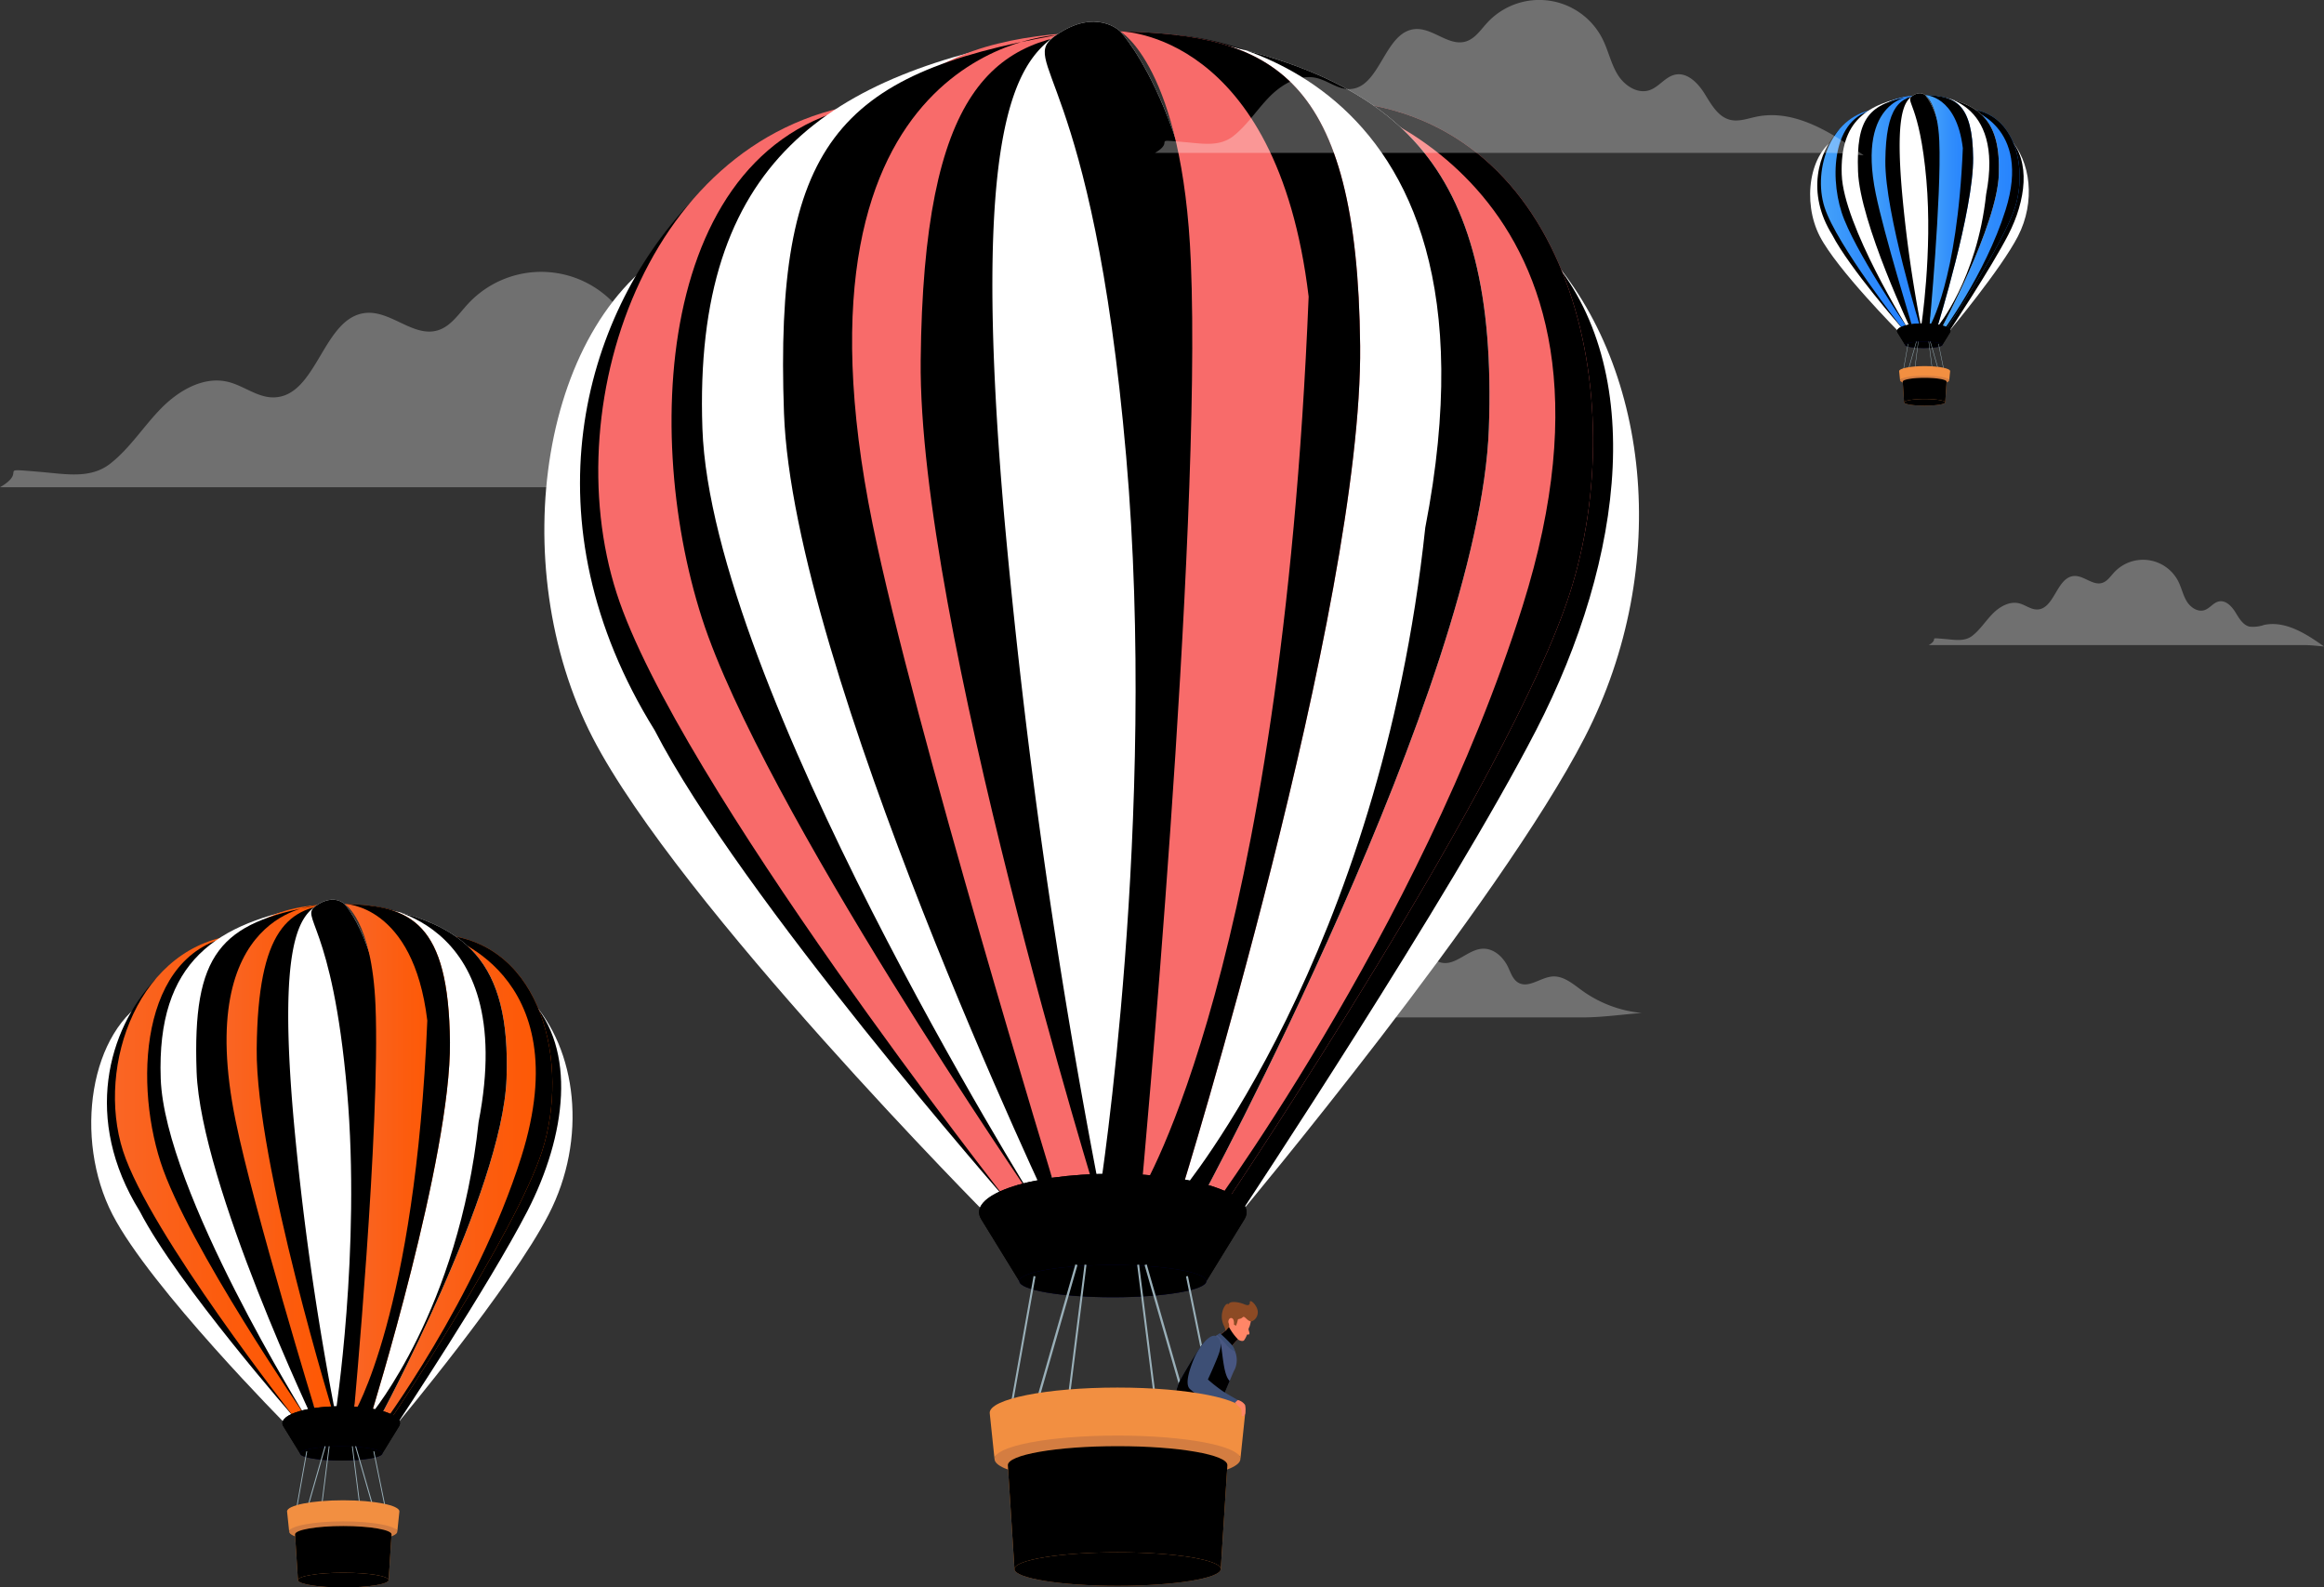 <svg xmlns="http://www.w3.org/2000/svg" xmlns:xlink="http://www.w3.org/1999/xlink" width="566.51" height="386.922" viewBox="0 0 566.51 386.922">
    <rect x="0" y="0" width="566.51" height="386.922" fill="#333333" stroke="none"/>
    <defs>
        <radialGradient id="prefix__radial-gradient" cx=".032" cy=".21" r=".381" gradientTransform="matrix(2.497 0 0 2.162 -.048 -.245)" gradientUnits="objectBoundingBox">
            <stop offset=".724" stop-color="#fff" stop-opacity="0"/>
            <stop offset=".989" stop-color="#bdcbf0"/>
        </radialGradient>
        <radialGradient id="prefix__radial-gradient-2" cx="-.294" cy=".337" r=".628" fx="-.83" gradientTransform="matrix(2.859 0 0 1 -.929 0)" gradientUnits="objectBoundingBox">
            <stop offset=".468" stop-color="#fff" stop-opacity="0"/>
            <stop offset=".989" stop-color="#7c92ce"/>
        </radialGradient>
        <radialGradient id="prefix__radial-gradient-3" cx=".968" cy=".21" r=".386" gradientTransform="matrix(-2.332 0 0 2.162 155.836 -.245)" xlink:href="#prefix__radial-gradient"/>
        <radialGradient id="prefix__radial-gradient-4" cx="1.294" cy=".337" r=".628" fx=".76" gradientTransform="matrix(-2.848 0 0 1 196.783 0)" xlink:href="#prefix__radial-gradient-2"/>
        <radialGradient id="prefix__radial-gradient-5" cx="1.546" cy=".457" r=".352" gradientTransform="matrix(-5.346 .085 1 2.188 562.116 -8.065)" gradientUnits="objectBoundingBox">
            <stop offset=".468" stop-color="#fff" stop-opacity="0"/>
            <stop offset=".989" stop-color="#bdcbf0"/>
        </radialGradient>
        <radialGradient id="prefix__radial-gradient-6" cx="-.208" cy=".317" r=".31" gradientTransform="matrix(3.722 0 0 2.315 .567 -.417)" xlink:href="#prefix__radial-gradient"/>
        <radialGradient id="prefix__radial-gradient-7" cx=".008" cy=".467" r=".131" gradientTransform="matrix(6.91 0 0 5.659 -.045 -2.174)" gradientUnits="objectBoundingBox">
            <stop offset=".07" stop-color="#fff" stop-opacity="0"/>
            <stop offset=".989" stop-color="#bdcbf0"/>
        </radialGradient>
        <radialGradient id="prefix__radial-gradient-8" cx="-.546" cy=".457" r=".361" gradientTransform="matrix(4.816 .085 -.901 2.188 2.493 -.497)" xlink:href="#prefix__radial-gradient-5"/>
        <radialGradient id="prefix__radial-gradient-9" cx="1.208" cy=".317" r=".302" gradientTransform="matrix(-4.321 0 0 2.315 383.081 -.417)" xlink:href="#prefix__radial-gradient"/>
        <radialGradient id="prefix__radial-gradient-10" cx=".279" cy="1.061" r="1.942" gradientTransform="matrix(.401 0 0 .615 .167 .409)" xlink:href="#prefix__radial-gradient"/>
        <radialGradient id="prefix__radial-gradient-11" cx=".469" cy="1.544" r="3.664" gradientTransform="matrix(.173 0 0 .413 .388 .906)" gradientUnits="objectBoundingBox">
            <stop offset=".724" stop-color="#fff" stop-opacity="0"/>
            <stop offset="1" stop-color="#bdcbf0"/>
        </radialGradient>
        <radialGradient id="prefix__radial-gradient-12" cx=".467" cy="1.183" r="1.345" gradientTransform="matrix(.561 0 0 1 .22 0)" xlink:href="#prefix__radial-gradient"/>
        <radialGradient id="prefix__radial-gradient-13" cx=".452" cy="1.857" r="5.034" gradientTransform="matrix(.162 0 0 .361 .378 1.188)" xlink:href="#prefix__radial-gradient"/>
        <radialGradient id="prefix__radial-gradient-14" cx=".032" cy=".21" r=".381" xlink:href="#prefix__radial-gradient"/>
        <radialGradient id="prefix__radial-gradient-15" cx="-.294" cy=".337" r=".628" fx="-.83" xlink:href="#prefix__radial-gradient-2"/>
        <radialGradient id="prefix__radial-gradient-16" cx=".968" cy=".21" r=".386" gradientTransform="matrix(-2.332 0 0 2.162 213.527 -.245)" xlink:href="#prefix__radial-gradient"/>
        <radialGradient id="prefix__radial-gradient-17" cx="1.294" cy=".337" r=".628" fx=".76" gradientTransform="matrix(-2.848 0 0 1 270.604 0)" xlink:href="#prefix__radial-gradient-2"/>
        <radialGradient id="prefix__radial-gradient-18" cx="1.546" cy=".457" r=".352" gradientTransform="matrix(-5.347 .085 1 2.188 776.945 -10.936)" xlink:href="#prefix__radial-gradient-5"/>
        <radialGradient id="prefix__radial-gradient-19" cx="-.208" cy=".317" r=".31" gradientTransform="matrix(3.722 0 0 2.315 .567 -.417)" xlink:href="#prefix__radial-gradient"/>
        <radialGradient id="prefix__radial-gradient-20" cx=".008" cy=".467" r=".131" xlink:href="#prefix__radial-gradient-7"/>
        <radialGradient id="prefix__radial-gradient-21" cx="-.546" cy=".457" r=".361" gradientTransform="matrix(4.816 .085 -.901 2.188 2.494 -.497)" xlink:href="#prefix__radial-gradient-5"/>
        <radialGradient id="prefix__radial-gradient-22" cx="1.208" cy=".317" r=".302" gradientTransform="matrix(-4.321 0 0 2.315 527.274 -.417)" xlink:href="#prefix__radial-gradient"/>
        <radialGradient id="prefix__radial-gradient-23" cx=".279" cy="1.061" r="1.942" gradientTransform="matrix(.401 0 0 .615 .167 .409)" xlink:href="#prefix__radial-gradient"/>
        <radialGradient id="prefix__radial-gradient-24" cx=".469" cy="1.544" r="3.665" xlink:href="#prefix__radial-gradient-11"/>
        <radialGradient id="prefix__radial-gradient-25" cx=".467" cy="1.183" r="1.345" gradientTransform="matrix(.561 0 0 1 .22 0)" xlink:href="#prefix__radial-gradient"/>
        <radialGradient id="prefix__radial-gradient-26" cx=".452" cy="1.857" r="5.034" gradientTransform="matrix(.162 0 0 .361 .378 1.188)" xlink:href="#prefix__radial-gradient"/>
        <radialGradient id="prefix__radial-gradient-27" cx=".032" cy=".21" r=".381" xlink:href="#prefix__radial-gradient"/>
        <radialGradient id="prefix__radial-gradient-28" cx="-.294" cy=".337" r=".628" fx="-.83" xlink:href="#prefix__radial-gradient-2"/>
        <radialGradient id="prefix__radial-gradient-29" cx=".968" cy=".21" r=".386" gradientTransform="matrix(-2.332 0 0 2.162 59.346 -.245)" xlink:href="#prefix__radial-gradient"/>
        <radialGradient id="prefix__radial-gradient-30" cx="1.294" cy=".337" r=".628" fx=".76" gradientTransform="matrix(-2.848 0 0 1 73.282 0)" xlink:href="#prefix__radial-gradient-2"/>
        <radialGradient id="prefix__radial-gradient-31" cx="1.546" cy=".457" r=".352" gradientTransform="matrix(-5.346 .085 1 2.188 202.913 -3.262)" xlink:href="#prefix__radial-gradient-5"/>
        <radialGradient id="prefix__radial-gradient-32" cx="-.208" cy=".317" r=".31" gradientTransform="matrix(3.722 0 0 2.315 .567 -.417)" xlink:href="#prefix__radial-gradient"/>
        <radialGradient id="prefix__radial-gradient-33" cx=".008" cy=".467" r=".131" xlink:href="#prefix__radial-gradient-7"/>
        <radialGradient id="prefix__radial-gradient-34" cx="-.546" cy=".457" r=".361" gradientTransform="matrix(4.816 .085 -.901 2.188 2.494 -.497)" xlink:href="#prefix__radial-gradient-5"/>
        <radialGradient id="prefix__radial-gradient-35" cx="1.208" cy=".317" r=".302" gradientTransform="matrix(-4.321 0 0 2.315 142.006 -.417)" xlink:href="#prefix__radial-gradient"/>
        <radialGradient id="prefix__radial-gradient-36" cx=".279" cy="1.061" r="1.942" gradientTransform="matrix(.401 0 0 .615 .167 .409)" xlink:href="#prefix__radial-gradient"/>
        <radialGradient id="prefix__radial-gradient-37" cx=".469" cy="1.544" r="3.665" xlink:href="#prefix__radial-gradient-11"/>
        <radialGradient id="prefix__radial-gradient-38" cx=".467" cy="1.183" r="1.345" gradientTransform="matrix(.56 0 0 1 .22 0)" xlink:href="#prefix__radial-gradient"/>
        <radialGradient id="prefix__radial-gradient-39" cx=".452" cy="1.857" r="5.033" gradientTransform="matrix(.162 0 0 .361 .378 1.187)" xlink:href="#prefix__radial-gradient"/>
        <radialGradient id="prefix__radial-gradient-40" cx="1.017" cy=".874" r=".621" gradientTransform="matrix(1.431 0 0 1 -.216 0)" gradientUnits="objectBoundingBox">
            <stop offset=".297" stop-color="#fff" stop-opacity="0"/>
            <stop offset=".97" stop-color="#5c6b91"/>
        </radialGradient>
        <linearGradient id="prefix__linear-gradient" x2="1" y1=".5" y2=".5" gradientUnits="objectBoundingBox">
            <stop offset=".003" stop-color="#f96729"/>
            <stop offset=".579" stop-color="#fc5c0e"/>
            <stop offset="1" stop-color="#ff5700"/>
        </linearGradient>
        <linearGradient id="prefix__linear-gradient-5" x1=".5" x2=".5" y1="0" y2="1" xlink:href="#prefix__linear-gradient"/>
        <linearGradient id="prefix__linear-gradient-6" x2="1" y1=".5" y2=".5" gradientUnits="objectBoundingBox">
            <stop offset=".003" stop-color="#49a6f9"/>
            <stop offset=".571" stop-color="#2f8cfc"/>
            <stop offset="1" stop-color="#217eff"/>
        </linearGradient>
        <linearGradient id="prefix__linear-gradient-10" x1=".5" x2=".5" y1="0" y2="1" xlink:href="#prefix__linear-gradient-6"/>
        <linearGradient id="prefix__linear-gradient-11" x1=".5" x2=".5" y2="1" gradientUnits="objectBoundingBox">
            <stop offset=".003" stop-color="#f92c6e"/>
            <stop offset=".649" stop-color="#fd0e49"/>
            <stop offset="1" stop-color="#ff033b"/>
        </linearGradient>
        <linearGradient id="prefix__linear-gradient-12" x1=".029" x2="1.079" y1=".357" y2=".566" gradientUnits="objectBoundingBox">
            <stop offset=".297" stop-color="#fff" stop-opacity="0"/>
            <stop offset=".986" stop-color="#bd95cc"/>
        </linearGradient>
        <style>
            .prefix__cls-1,.prefix__cls-3{fill:#fff}.prefix__cls-1{opacity:.3}.prefix__cls-2{fill:#d47d41}.prefix__cls-5{fill:url(#prefix__linear-gradient)}.prefix__cls-16{fill:#010044}.prefix__cls-18{fill:#f28f41}.prefix__cls-21,.prefix__cls-22,.prefix__cls-38,.prefix__cls-39,.prefix__cls-55,.prefix__cls-56{fill:none;stroke:#9ab0b9;stroke-miterlimit:10}.prefix__cls-21{stroke-width:.21px}.prefix__cls-22{stroke-width:.241px}.prefix__cls-24{fill:url(#prefix__linear-gradient-6)}.prefix__cls-38{stroke-width:.095px}.prefix__cls-39{stroke-width:.109px}.prefix__cls-41{fill:#f86b6a}.prefix__cls-55{stroke-width:.478px}.prefix__cls-56{stroke-width:.548px}.prefix__cls-57{fill:#ff8667}.prefix__cls-62{fill:#3d4f75}
        </style>
    </defs>
    <g id="prefix__Group_13554" data-name="Group 13554" transform="translate(-102.762 -30.709)">
        <path id="prefix__Path_7093" d="M576.852 186.454c2.415.2 4.813.7 6.719-.8s3.217-3.61 4.914-5.339 4.1-3.126 6.456-2.553c1.516.369 2.839 1.52 4.4 1.5 4.241-.061 4.74-7.846 8.97-8.158 2.4-.176 4.557 2.373 6.86 1.69 1.247-.37 2.02-1.568 2.9-2.526a9.63 9.63 0 0 1 15.716 2.214c.775 1.557 1.125 3.313 2.032 4.8s2.681 2.684 4.33 2.133c1.3-.436 2.154-1.834 3.5-2.114 1.662-.346 3.107 1.155 4 2.6s1.816 3.136 3.465 3.543a8.248 8.248 0 0 0 3.572-.423c5.215-1.074 10.244 2.168 14.585 5.251-1.595-.111-3.185-.332-4.784-.332H572.93c2.827-1.652-.65-1.868 3.922-1.486z" class="prefix__cls-1" data-name="Path 7093"/>
        <path id="prefix__Path_7094" d="M409.2 264.66c1.667-1.941 4.526-3.109 6.853-2.045 1.547.708 2.634 2.268 4.263 2.756 1.919.574 3.974-.548 5.311-2.039s2.209-3.342 3.474-4.894a12.162 12.162 0 0 1 19.393.712c1.639 2.344 2.808 5.545 5.6 6.186 3.54.814 6.5-3.257 10.128-3.389 2.678-.1 4.988 2.039 6.144 4.457.671 1.4 1.169 3.058 2.52 3.829 2.515 1.434 5.4-1.289 8.286-1.512 2.713-.209 5.011 1.8 7.214 3.4a29.642 29.642 0 0 0 14.584 5.489c-4.831.361-9.649 1.083-14.493 1.083h-106.2c-.235.873 4.064-3.093 6.828-4.632a13.441 13.441 0 0 1 9.184-1.4c2.572.535 5.65 1.44 7.564-1.049 1.553-2.029 1.581-4.898 3.347-6.952z" class="prefix__cls-1" data-name="Path 7094"/>
        <path id="prefix__Path_7095" d="M112.67 145.738c6.1.509 12.154 1.755 16.969-2.021s8.124-9.118 12.411-13.484 10.36-7.9 16.3-6.448c3.83.932 7.171 3.839 11.112 3.782 10.711-.155 11.974-19.818 22.657-20.6 6.05-.446 11.51 5.993 17.325 4.268 3.15-.934 5.1-3.96 7.322-6.381a24.32 24.32 0 0 1 39.693 5.594c1.958 3.93 2.841 8.366 5.133 12.112s6.772 6.779 10.937 5.387c3.292-1.1 5.439-4.633 8.837-5.34 4.2-.873 7.848 2.917 10.11 6.562s4.586 7.921 8.751 8.947c2.97.732 6.025-.448 9.022-1.065 13.171-2.714 25.871 5.473 36.836 13.26-4.027-.28-8.045-.839-12.082-.839H102.762c7.138-4.154-1.642-4.697 9.908-3.734z" class="prefix__cls-1" data-name="Path 7095"/>
        <g id="prefix__Group_13548" data-name="Group 13548">
            <path id="prefix__Path_7096" d="M199.607 404.052c-.042 1.382-5.941 2.495-13.176 2.495s-13.134-1.113-13.176-2.495 5.856-4.062 13.176-4.062 13.219 2.672 13.176 4.062z" class="prefix__cls-2" data-name="Path 7096"/>
            <path id="prefix__Path_7097" d="M199.689 372.408l-1.522 3.993 1.5 1.215s27.633-33.032 36.839-50.894c9.5-18.433 6.948-40.274-4.519-52.476z" class="prefix__cls-3" data-name="Path 7097"/>
            <path id="prefix__Path_7098" d="M199.689 372.408l-1.522 3.993 1.5 1.215s22.433-33.823 31.633-51.685c9.5-18.434 12.152-39.483.685-51.685z" data-name="Path 7098"/>
            <path id="prefix__Path_7099" d="M195.284 376.4h2.883s30.282-45.051 36.752-65.151c6.7-20.815.311-50.739-24.4-52.722 0 0 14.834 12.164 2.562 57.982-11.381 42.474-17.797 59.891-17.797 59.891z" class="prefix__cls-5" data-name="Path 7099"/>
            <path id="prefix__Path_7100" d="M195.284 378.963l2.883-2.562s30.282-45.051 36.752-65.151c6.7-20.815.311-50.739-24.4-52.722 0 0 33.583 8.913 19.324 54.152-10.981 34.828-34.559 66.283-34.559 66.283z" data-name="Path 7100"/>
            <path id="prefix__Path_7101" d="M171.733 372.408l2.918 3.993-1.972 1.692s-33.289-33.509-42.5-51.371c-9.509-18.433-5.689-45.181 9.609-53.048z" class="prefix__cls-3" data-name="Path 7101"/>
            <path id="prefix__Path_7102" d="M174.682 375.017l-.031 1.384s-28.624-32.608-37.83-50.47c-13.927-22.415-7.707-44.272 3.76-56.474z" data-name="Path 7102"/>
            <path id="prefix__Path_7103" d="M177.534 376.4h-2.883s-35.438-45.051-41.9-65.151c-6.693-20.815 3.863-50.739 28.586-52.722 0 0-14.88 12.164-2.781 57.982 11.215 42.474 18.978 59.891 18.978 59.891z" class="prefix__cls-5" data-name="Path 7103"/>
            <path id="prefix__Path_7104" d="M180.016 375.36l-2.482 1.041s-29.171-42.379-35.641-62.479c-6.7-20.815-4.491-53.411 20.224-55.394 0 0-25.743 3.42-13.471 49.238 11.375 42.473 31.37 67.594 31.37 67.594z" data-name="Path 7104"/>
            <path id="prefix__Path_7105" d="M179.143 251.443s-12.088 11.906-7 61.509c4.692 45.717 7.87 62.408 7.87 62.408l-2.482 1.041s-34.628-55.349-35.592-82.8c-1.008-28.776 13.691-38.001 37.204-42.158z" class="prefix__cls-3" data-name="Path 7105"/>
            <path id="prefix__Path_7106" d="M185.155 251.037s-4.31 3.382-4.587 24.742c-.349 26.892 3.742 99.581 3.742 99.581h-4.294s-25.563-62.783-25.29-90.62c.287-29.197 14.159-33.327 30.429-33.703z" class="prefix__cls-5" data-name="Path 7106"/>
            <path id="prefix__Path_7107" d="M185.155 251.037s-12.03.461-10.065 29.023c4.926 71.6 13.709 96.873 13.709 96.873h-4.294s-19.441-62.783-19.166-90.62c.289-29.197 7.786-34.813 19.816-35.276z" data-name="Path 7107"/>
            <path id="prefix__Path_7108" d="M192.735 251.443s12.043 11.906 6.765 61.509c-4.864 45.717-6.222 62.408-6.222 62.408l2.006 1.041s29.97-55.349 30.955-82.8c1.034-28.776-10.007-38.001-33.504-42.158z" class="prefix__cls-3" data-name="Path 7108"/>
            <path id="prefix__Path_7109" d="M192.735 251.443s36.666 1.418 26.686 52.786c-4.864 45.718-26.143 71.131-26.143 71.131l2.006 1.041s29.97-55.349 30.955-82.8c1.034-28.776-10.007-38.001-33.504-42.158z" data-name="Path 7109"/>
            <path id="prefix__Path_7110" d="M186.725 251.037s-2.554-2.584-6.872.406c-4.3 2.976-9.191 9.927-5.567 51.508a715.848 715.848 0 0 0 10.254 72.409h4.443s8.516-62.068 7.747-87.757c-.803-26.845-10.005-36.566-10.005-36.566z" class="prefix__cls-3" data-name="Path 7110"/>
            <path id="prefix__Path_7111" d="M186.725 251.037s-2.554-2.584-6.872.406c-4.3 2.976 3.889 3.573 7.512 45.155 3.384 38.838-2.825 78.762-2.825 78.762h4.443s8.516-62.068 7.747-87.757c-.803-26.845-10.005-36.566-10.005-36.566z" data-name="Path 7111"/>
            <path id="prefix__Path_7112" d="M186.725 251.037s6.7 3.757 7.572 24.742c1.221 29.325-5.314 99.581-5.314 99.581h4.295s19.441-62.783 19.166-90.62c-.289-29.197-9.45-33.327-25.719-33.703z" class="prefix__cls-5" data-name="Path 7112"/>
            <path id="prefix__Path_7113" d="M186.725 251.037s16.784 0 20.2 28.424c-2.925 71.677-17.939 95.9-17.939 95.9h4.295s19.441-62.783 19.166-90.62c-.292-29.198-9.453-33.328-25.722-33.704z" data-name="Path 7113"/>
            <path id="prefix__Path_7114" d="M179.9 251.443s-30.159 1.123-19.712 52.4c4.43 21.743 19.681 71.519 19.681 71.519l-.182 2.733s-28.012-58.7-29-86.153c-1.034-28.782 5.713-36.342 29.213-40.499z" data-name="Path 7114"/>
            <path id="prefix__Path_7115" d="M185.935 373.469c-9.448 0-15.622 2.414-14.11 4.87l4.085 6.638h20.051l4.085-6.638c1.511-2.456-4.663-4.87-14.111-4.87z" data-name="Path 7115"/>
            <path id="prefix__Path_7116" d="M185.935 373.469c-9.448 0-15.622 2.414-14.11 4.87l4.085 6.638h20.051l4.085-6.638c1.511-2.456-4.663-4.87-14.111-4.87z" data-name="Path 7116"/>
            <path id="prefix__Path_7117" d="M195.961 384.977c0 .955-4.489 1.73-10.026 1.73s-10.026-.775-10.026-1.73 4.489-1.731 10.026-1.731 10.026.775 10.026 1.731z" class="prefix__cls-16" data-name="Path 7117"/>
            <path id="prefix__Path_7118" d="M195.961 384.977c0 .955-4.489 1.73-10.026 1.73s-10.026-.775-10.026-1.73 4.489-1.731 10.026-1.731 10.026.775 10.026 1.731z" data-name="Path 7118"/>
            <g id="prefix__Group_13547" data-name="Group 13547">
                <path id="prefix__Path_7119" d="M186.448 402.663c-6.563 0-11.83.924-11.766 2.053l.709 11.137H197.5l.709-11.137c.069-1.129-5.199-2.053-11.761-2.053z" class="prefix__cls-18" data-name="Path 7119"/>
                <path id="prefix__Path_7120" d="M186.448 402.663c-6.563 0-11.83.924-11.766 2.053l.709 11.137H197.5l.709-11.137c.069-1.129-5.199-2.053-11.761-2.053z" data-name="Path 7120"/>
                <path id="prefix__Path_7121" d="M197.5 415.853c-.056.986-5.006 1.778-11.056 1.778s-11-.792-11.057-1.778 4.893-1.812 11.057-1.812 11.117.815 11.056 1.812z" class="prefix__cls-2" data-name="Path 7121"/>
                <path id="prefix__Path_7122" d="M197.5 415.853c-.056.986-5.006 1.778-11.056 1.778s-11-.792-11.057-1.778 4.893-1.812 11.057-1.812 11.117.815 11.056 1.812z" data-name="Path 7122"/>
            </g>
            <path id="prefix__Line_1" d="M3.167 0L0 17.779" class="prefix__cls-21" data-name="Line 1" transform="translate(174.376 384.45)"/>
            <path id="prefix__Line_2" d="M0 0L3.615 17.779" class="prefix__cls-21" data-name="Line 2" transform="translate(193.879 384.45)"/>
            <path id="prefix__Line_3" d="M0 0L2.061 16.359" class="prefix__cls-21" data-name="Line 3" transform="translate(188.649 383.218)"/>
            <path id="prefix__Line_4" d="M2.061 0L0 16.359" class="prefix__cls-21" data-name="Line 4" transform="translate(180.944 383.218)"/>
            <path id="prefix__Line_5" d="M0 0L4.694 16.359" class="prefix__cls-22" data-name="Line 5" transform="translate(189.452 383.218)"/>
            <path id="prefix__Line_6" d="M4.694 0L0 16.359" class="prefix__cls-22" data-name="Line 6" transform="translate(177.337 383.218)"/>
            <path id="prefix__Path_7123" d="M186.431 401.528c7.319 0 13.218 1.133 13.176 2.524l.518-4.942c.045-1.5-6.085-2.727-13.694-2.727s-13.739 1.225-13.693 2.727l.517 4.942c-.043-1.39 5.856-2.524 13.176-2.524z" class="prefix__cls-18" data-name="Path 7123"/>
        </g>
        <g id="prefix__Group_13550" data-name="Group 13550">
            <path id="prefix__Path_7124" d="M577.909 123.425c-.019.627-2.7 1.133-5.987 1.133s-5.967-.506-5.986-1.133 2.661-1.846 5.986-1.846 6.006 1.214 5.987 1.846z" class="prefix__cls-2" data-name="Path 7124"/>
            <path id="prefix__Path_7125" d="M577.946 109.048l-.692 1.814.682.552s12.554-15.007 16.737-23.123c4.316-8.374 3.156-18.3-2.053-23.841z" class="prefix__cls-3" data-name="Path 7125"/>
            <path id="prefix__Path_7126" d="M577.946 109.048l-.692 1.814.682.552s10.19-15.367 14.372-23.482c4.317-8.375 5.521-17.938.312-23.482z" data-name="Path 7126"/>
            <path id="prefix__Path_7127" d="M575.944 110.862h1.31s13.758-20.468 16.7-29.6c3.044-9.457.141-23.052-11.088-23.953 0 0 6.74 5.526 1.164 26.343-5.17 19.296-8.086 27.21-8.086 27.21z" class="prefix__cls-24" data-name="Path 7127"/>
            <path id="prefix__Path_7128" d="M575.944 112.026l1.31-1.164s13.758-20.468 16.7-29.6c3.044-9.457.141-23.052-11.088-23.953 0 0 15.258 4.049 8.78 24.6-4.99 15.826-15.702 30.117-15.702 30.117z" data-name="Path 7128"/>
            <path id="prefix__Path_7129" d="M565.245 109.048l1.325 1.814-.9.769s-15.124-15.224-19.31-23.34c-4.321-8.374-2.585-20.527 4.365-24.1z" class="prefix__cls-3" data-name="Path 7129"/>
            <path id="prefix__Path_7130" d="M566.584 110.233l-.014.629s-13-14.815-17.187-22.93c-6.328-10.184-3.5-20.114 1.708-25.658z" data-name="Path 7130"/>
            <path id="prefix__Path_7131" d="M567.88 110.862h-1.31s-16.1-20.468-19.036-29.6c-3.041-9.457 1.755-23.052 12.987-23.953 0 0-6.76 5.526-1.263 26.343 5.095 19.296 8.622 27.21 8.622 27.21z" class="prefix__cls-24" data-name="Path 7131"/>
            <path id="prefix__Path_7132" d="M569.008 110.389l-1.128.473s-13.253-19.254-16.193-28.386c-3.044-9.457-2.04-24.266 9.189-25.167 0 0-11.7 1.554-6.121 22.37 5.169 19.297 14.253 30.71 14.253 30.71z" data-name="Path 7132"/>
            <path id="prefix__Path_7133" d="M568.611 54.09s-5.492 5.409-3.179 27.945c2.132 20.771 3.576 28.354 3.576 28.354l-1.128.473s-15.732-25.147-16.17-37.617c-.46-13.075 6.219-17.265 16.901-19.155z" class="prefix__cls-3" data-name="Path 7133"/>
            <path id="prefix__Path_7134" d="M571.342 53.9s-1.958 1.537-2.084 11.242c-.158 12.217 1.7 45.242 1.7 45.242h-1.951s-11.614-28.524-11.49-41.171c.131-13.26 6.434-15.136 13.825-15.313z" class="prefix__cls-24" data-name="Path 7134"/>
            <path id="prefix__Path_7135" d="M571.342 53.9s-5.465.21-4.572 13.186C569.008 99.622 573 111.1 573 111.1h-1.951s-8.833-28.524-8.707-41.172c.129-13.261 3.535-15.813 9-16.028z" data-name="Path 7135"/>
            <path id="prefix__Path_7136" d="M574.786 54.09s5.472 5.409 3.074 27.945c-2.21 20.771-2.827 28.354-2.827 28.354l.911.473s13.616-25.147 14.064-37.617c.47-13.075-4.546-17.265-15.222-19.155z" class="prefix__cls-3" data-name="Path 7136"/>
            <path id="prefix__Path_7137" d="M574.786 54.09s16.659.644 12.125 23.982c-2.21 20.771-11.878 32.317-11.878 32.317l.911.473s13.616-25.147 14.064-37.617c.47-13.075-4.546-17.265-15.222-19.155z" data-name="Path 7137"/>
            <path id="prefix__Path_7138" d="M572.056 53.9s-1.161-1.173-3.122.185-4.176 4.51-2.53 23.4a325.358 325.358 0 0 0 4.659 32.9h2.019s3.869-28.2 3.519-39.87c-.365-12.193-4.545-16.615-4.545-16.615z" class="prefix__cls-3" data-name="Path 7138"/>
            <path id="prefix__Path_7139" d="M572.056 53.9s-1.161-1.173-3.122.185 1.766 1.624 3.413 20.515c1.537 17.646-1.284 35.784-1.284 35.784h2.019s3.869-28.2 3.519-39.87c-.365-12.192-4.545-16.614-4.545-16.614z" data-name="Path 7139"/>
            <path id="prefix__Path_7140" d="M572.056 53.9s3.043 1.708 3.44 11.242c.555 13.323-2.414 45.242-2.414 45.242h1.951s8.833-28.524 8.707-41.171c-.131-13.26-4.293-15.136-11.684-15.313z" class="prefix__cls-24" data-name="Path 7140"/>
            <path id="prefix__Path_7141" d="M572.056 53.9s7.625 0 9.176 12.915c-1.329 32.564-8.15 43.569-8.15 43.569h1.951s8.833-28.524 8.707-41.171c-.131-13.26-4.293-15.136-11.684-15.313z" data-name="Path 7141"/>
            <path id="prefix__Path_7142" d="M568.953 54.09S555.252 54.6 560 77.9c2.013 9.878 8.942 32.493 8.942 32.493l-.083 1.242s-12.729-26.676-13.176-39.146c-.47-13.076 2.595-16.509 13.27-18.399z" data-name="Path 7142"/>
            <path id="prefix__Path_7143" d="M571.7 109.53c-4.293 0-7.1 1.1-6.411 2.213l1.856 3.015h9.11l1.856-3.015c.683-1.116-2.121-2.213-6.411-2.213z" data-name="Path 7143"/>
            <path id="prefix__Path_7144" d="M571.7 109.53c-4.293 0-7.1 1.1-6.411 2.213l1.856 3.015h9.11l1.856-3.015c.683-1.116-2.121-2.213-6.411-2.213z" data-name="Path 7144"/>
            <path id="prefix__Path_7145" d="M576.252 114.758c0 .434-2.039.786-4.555.786s-4.555-.352-4.555-.786 2.039-.786 4.555-.786 4.555.352 4.555.786z" class="prefix__cls-16" data-name="Path 7145"/>
            <path id="prefix__Path_7146" d="M576.252 114.758c0 .434-2.039.786-4.555.786s-4.555-.352-4.555-.786 2.039-.786 4.555-.786 4.555.352 4.555.786z" data-name="Path 7146"/>
            <g id="prefix__Group_13549" data-name="Group 13549">
                <path id="prefix__Path_7147" d="M571.93 122.793c-2.982 0-5.375.42-5.346.933l.323 5.06h10.046l.322-5.06c.025-.513-2.364-.933-5.345-.933z" class="prefix__cls-18" data-name="Path 7147"/>
                <path id="prefix__Path_7148" d="M571.93 122.793c-2.982 0-5.375.42-5.346.933l.323 5.06h10.046l.322-5.06c.025-.513-2.364-.933-5.345-.933z" data-name="Path 7148"/>
                <path id="prefix__Path_7149" d="M576.953 128.786c-.026.448-2.274.808-5.023.808s-5-.36-5.023-.808 2.223-.823 5.023-.823 5.049.37 5.023.823z" class="prefix__cls-2" data-name="Path 7149"/>
                <path id="prefix__Path_7150" d="M576.953 128.786c-.026.448-2.274.808-5.023.808s-5-.36-5.023-.808 2.223-.823 5.023-.823 5.049.37 5.023.823z" data-name="Path 7150"/>
            </g>
            <path id="prefix__Line_7" d="M1.439 0L0 8.078" class="prefix__cls-38" data-name="Line 7" transform="translate(566.445 114.519)"/>
            <path id="prefix__Line_8" d="M0 0L1.643 8.078" class="prefix__cls-38" data-name="Line 8" transform="translate(575.306 114.519)"/>
            <path id="prefix__Line_9" d="M0 0L0.936 7.432" class="prefix__cls-38" data-name="Line 9" transform="translate(572.93 113.959)"/>
            <path id="prefix__Line_10" d="M0.937 0L0 7.432" class="prefix__cls-38" data-name="Line 10" transform="translate(569.43 113.959)"/>
            <path id="prefix__Line_11" d="M0 0L2.132 7.432" class="prefix__cls-39" data-name="Line 11" transform="translate(573.295 113.959)"/>
            <path id="prefix__Line_12" d="M2.132 0L0 7.432" class="prefix__cls-39" data-name="Line 12" transform="translate(567.79 113.959)"/>
            <path id="prefix__Path_7151" d="M571.922 122.278c3.326 0 6.006.515 5.987 1.147l.235-2.246c.02-.682-2.765-1.239-6.222-1.239s-6.242.557-6.221 1.239l.235 2.246c-.019-.632 2.664-1.147 5.986-1.147z" class="prefix__cls-18" data-name="Path 7151"/>
        </g>
        <g id="prefix__Group_13553" data-name="Group 13553">
            <path id="prefix__Path_7152" d="M405.128 386.352c-.1 3.142-13.512 5.674-29.967 5.674s-29.87-2.532-29.966-5.674c-.1-3.163 13.32-9.238 29.966-9.238s30.063 6.075 29.967 9.238z" class="prefix__cls-2" data-name="Path 7152"/>
            <path id="prefix__Path_7153" d="M405.314 314.387l-3.462 9.08 3.412 2.762s62.843-75.121 83.78-115.745c21.606-41.921 15.8-91.591-10.277-119.343z" class="prefix__cls-3" data-name="Path 7153"/>
            <path id="prefix__Path_7154" d="M405.314 314.387l-3.462 9.08 3.412 2.762s51.008-76.921 71.945-117.544c21.606-41.922 27.636-89.792 1.558-117.544z" data-name="Path 7154"/>
            <path id="prefix__Path_7155" d="M395.3 323.467h6.557s68.864-102.458 83.577-148.167c15.238-47.339.708-115.394-55.5-119.9 0 0 33.736 27.663 5.827 131.863-25.871 96.59-40.461 136.204-40.461 136.204z" class="prefix__cls-41" data-name="Path 7155"/>
            <path id="prefix__Path_7156" d="M395.3 329.294l6.557-5.827s68.864-102.458 83.577-148.167c15.238-47.339.708-115.394-55.5-119.9 0 0 76.375 20.27 43.948 123.154-24.965 79.204-78.582 150.74-78.582 150.74z" data-name="Path 7156"/>
            <path id="prefix__Path_7157" d="M341.735 314.387l6.635 9.08-4.483 3.848s-75.708-76.207-96.665-116.831C225.6 168.563 234.285 107.733 269.075 89.84z" class="prefix__cls-3" data-name="Path 7157"/>
            <path id="prefix__Path_7158" d="M348.441 320.318l-.071 3.149s-65.1-74.159-86.034-114.782c-31.674-50.976-17.527-100.685 8.55-128.436z" data-name="Path 7158"/>
            <path id="prefix__Path_7159" d="M354.927 323.467h-6.557S267.776 221.009 253.079 175.3c-15.22-47.339 8.787-115.394 65.012-119.9 0 0-33.84 27.663-6.325 131.863 25.507 96.59 43.161 136.204 43.161 136.204z" class="prefix__cls-41" data-name="Path 7159"/>
            <path id="prefix__Path_7160" d="M360.572 321.1l-5.645 2.368s-66.342-96.381-81.056-142.092C258.633 134.036 263.657 59.9 319.865 55.4c0 0-58.545 7.778-30.637 111.978C315.1 263.968 360.572 321.1 360.572 321.1z" data-name="Path 7160"/>
            <path id="prefix__Path_7161" d="M358.587 39.283S331.1 66.36 342.674 179.168c10.671 103.972 17.9 141.931 17.9 141.931l-5.645 2.368s-78.751-125.877-80.944-188.3c-2.302-65.451 31.129-86.426 84.602-95.884z" class="prefix__cls-3" data-name="Path 7161"/>
            <path id="prefix__Path_7162" d="M372.258 38.358s-9.8 7.693-10.432 56.27c-.793 61.16 8.512 226.471 8.512 226.471h-9.766s-58.137-142.784-57.515-206.092c.653-66.401 32.2-75.792 69.201-76.649z" class="prefix__cls-41" data-name="Path 7162"/>
            <path id="prefix__Path_7163" d="M372.258 38.358s-27.357 1.05-22.888 66.006c11.2 162.84 31.177 220.313 31.177 220.313h-9.766s-44.214-142.784-43.588-206.092c.657-66.401 17.707-79.177 45.065-80.227z" data-name="Path 7163"/>
            <path id="prefix__Path_7164" d="M389.5 39.283s27.389 27.077 15.386 139.885C393.821 283.14 390.732 321.1 390.732 321.1l4.563 2.368s68.158-125.877 70.4-188.3c2.351-65.452-22.759-86.427-76.195-95.885z" class="prefix__cls-3" data-name="Path 7164"/>
            <path id="prefix__Path_7165" d="M389.5 39.283s83.388 3.225 60.691 120.048C439.126 263.3 390.732 321.1 390.732 321.1l4.563 2.368s68.158-125.877 70.4-188.3c2.351-65.452-22.759-86.427-76.195-95.885z" data-name="Path 7165"/>
            <path id="prefix__Path_7166" d="M375.83 38.358s-5.809-5.876-15.628.925c-9.771 6.768-20.9 22.575-12.662 117.142A1628.106 1628.106 0 0 0 370.859 321.1h10.107s19.366-141.158 17.618-199.58c-1.827-61.053-22.754-83.162-22.754-83.162z" class="prefix__cls-3" data-name="Path 7166"/>
            <path id="prefix__Path_7167" d="M375.83 38.358s-5.809-5.876-15.628.925c-9.771 6.768 8.843 8.126 17.083 102.693 7.7 88.327-6.426 179.123-6.426 179.123h10.107s19.366-141.158 17.618-199.58c-1.827-61.052-22.754-83.161-22.754-83.161z" data-name="Path 7167"/>
            <path id="prefix__Path_7168" d="M375.83 38.358s15.233 8.545 17.221 56.27c2.777 66.693-12.085 226.471-12.085 226.471h9.766s44.214-142.784 43.588-206.092c-.657-66.401-21.492-75.792-58.49-76.649z" class="prefix__cls-41" data-name="Path 7168"/>
            <path id="prefix__Path_7169" d="M375.83 38.358s38.17 0 45.933 64.642c-6.653 163.009-40.8 218.1-40.8 218.1h9.766s44.214-142.784 43.588-206.092c-.654-66.402-21.489-75.793-58.487-76.65z" data-name="Path 7169"/>
            <path id="prefix__Path_7170" d="M360.3 39.283s-68.587 2.554-44.828 119.165c10.075 49.452 44.76 162.652 44.76 162.652l-.416 6.216S296.112 193.8 293.87 131.381c-2.351-65.451 12.993-82.64 66.43-92.098z" data-name="Path 7170"/>
            <path id="prefix__Path_7171" d="M374.033 316.8c-21.487 0-35.527 5.49-32.09 11.075l9.29 15.1h45.6l9.29-15.1c3.439-5.586-10.602-11.075-32.09-11.075z" data-name="Path 7171"/>
            <path id="prefix__Path_7172" d="M374.033 316.8c-21.487 0-35.527 5.49-32.09 11.075l9.29 15.1h45.6l9.29-15.1c3.439-5.586-10.602-11.075-32.09-11.075z" data-name="Path 7172"/>
            <path id="prefix__Path_7173" d="M396.834 342.969c0 2.174-10.208 3.935-22.8 3.935s-22.8-1.761-22.8-3.935 10.208-3.934 22.8-3.934 22.8 1.765 22.8 3.934z" class="prefix__cls-16" data-name="Path 7173"/>
            <path id="prefix__Path_7174" d="M396.834 342.969c0 2.174-10.208 3.935-22.8 3.935s-22.8-1.761-22.8-3.935 10.208-3.934 22.8-3.934 22.8 1.765 22.8 3.934z" data-name="Path 7174"/>
            <g id="prefix__Group_13551" data-name="Group 13551">
                <path id="prefix__Path_7175" d="M375.2 383.192c-14.925 0-26.9 2.1-26.758 4.669l1.613 25.328h50.29l1.613-25.328c.142-2.568-11.834-4.669-26.758-4.669z" class="prefix__cls-18" data-name="Path 7175"/>
                <path id="prefix__Path_7176" d="M375.2 383.192c-14.925 0-26.9 2.1-26.758 4.669l1.613 25.328h50.29l1.613-25.328c.142-2.568-11.834-4.669-26.758-4.669z" data-name="Path 7176"/>
                <path id="prefix__Path_7177" d="M400.344 413.189c-.128 2.243-11.385 4.045-25.145 4.045s-25.017-1.8-25.145-4.045c-.129-2.267 11.128-4.121 25.145-4.121s25.274 1.854 25.145 4.121z" class="prefix__cls-2" data-name="Path 7177"/>
                <path id="prefix__Path_7178" d="M400.344 413.189c-.128 2.243-11.385 4.045-25.145 4.045s-25.017-1.8-25.145-4.045c-.129-2.267 11.128-4.121 25.145-4.121s25.274 1.854 25.145 4.121z" data-name="Path 7178"/>
            </g>
            <path id="prefix__Line_13" d="M7.202 0L0 40.434" class="prefix__cls-55" data-name="Line 13" transform="translate(347.744 341.773)"/>
            <path id="prefix__Line_14" d="M0 0L8.222 40.434" class="prefix__cls-55" data-name="Line 14" transform="translate(392.1 341.773)"/>
            <path id="prefix__Line_15" d="M0 0L4.688 37.204" class="prefix__cls-55" data-name="Line 15" transform="translate(380.205 338.97)"/>
            <path id="prefix__Line_16" d="M4.688 0L0 37.204" class="prefix__cls-55" data-name="Line 16" transform="translate(362.683 338.97)"/>
            <path id="prefix__Line_17" d="M0 0L10.675 37.204" class="prefix__cls-56" data-name="Line 17" transform="translate(382.031 338.97)"/>
            <path id="prefix__Line_18" d="M10.675 0L0 37.204" class="prefix__cls-56" data-name="Line 18" transform="translate(354.478 338.97)"/>
            <g id="prefix__Group_13552" data-name="Group 13552">
                <path id="prefix__Path_7179" d="M404.979 356.931c-.439.234.126-.061-.439.234a11.143 11.143 0 0 0-1.856 2.171l-2.662-3.207a11.385 11.385 0 0 0 1.7-1.3c.641-.641 1.017-3.123 1.017-3.123l2.64-.233z" class="prefix__cls-57" data-name="Path 7179"/>
                <path id="prefix__Path_7180" d="M404.979 356.931c-.439.234.126-.061-.439.234a11.143 11.143 0 0 0-1.856 2.171l-2.662-3.207a11.385 11.385 0 0 0 1.7-1.3c.641-.641 1.017-3.123 1.017-3.123l2.64-.233z" data-name="Path 7180"/>
                <path id="prefix__Path_7181" d="M406.054 357.344a5.252 5.252 0 0 0 .654-1.254c.071-.227.377.024.562-.168s-.106-.864-.149-1.126.188-.606.282-.909a9.7 9.7 0 0 0 .363-1.839c-.992-1.4-3.685-1.423-5.063-.63l-.743.738c.255.555 0 1.233.406 2.036a13.5 13.5 0 0 0 2.174 2.973c.327.295 1.21.616 1.514.179z" class="prefix__cls-57" data-name="Path 7181"/>
                <path id="prefix__Path_7182" d="M408.2 352.641a2.453 2.453 0 0 0 1.005-2.969c-.476-1.24-1.709-2.3-1.79-1.594 0 0 .213 1.187-1.255.565s-3.62-.916-3.94-.018c0 0-.465-.643-1.245 1.067a5.069 5.069 0 0 0 .176 4.249c.406.832.263 1.162.263 1.162a9.325 9.325 0 0 0 .947-.911 1.785 1.785 0 0 0-.128-1.059c-.148-.461.166-1.338.81-1.138s.509 1.57.509 1.57l.506.282a7.533 7.533 0 0 0 .435-1.4c.031-.4.6-.1 1.192-.668s1.252 1.475 2.515.862z" data-name="Path 7182" style="fill:#8c4a24"/>
                <path id="prefix__Path_7183" d="M399.494 356.083a18.18 18.18 0 0 1-2.9 1.573c-.749.2-5.225 7.6-6.218 9.594s-1.063 3.826-1.391 4.481c0 0 6.071 4.323 6.3 4.394a9.341 9.341 0 0 0 4.218-2.553c1.286-1.532 3.669-8.206 4.253-9.084a5.642 5.642 0 0 0 .1-4.33c-.565-.986-4.362-4.075-4.362-4.075z" data-name="Path 7183" style="fill:#485681"/>
                <path id="prefix__Path_7184" d="M402.385 367.152c-1.427-1.559-1.577-6.847-2.076-8.948-.131-.617-1.045 2.22-1.183 1.608a15.96 15.96 0 0 1-.871-3.032 8.3 8.3 0 0 1-1.657.876c-.749.2-5.225 7.6-6.218 9.594s-1.063 3.826-1.391 4.481c0 0 6.071 4.323 6.3 4.394a9.341 9.341 0 0 0 4.218-2.553c.807-.961 2.046-3.947 3-6.255-.038-.057-.085-.107-.122-.165z" data-name="Path 7184"/>
                <path id="prefix__Path_7185" d="M400.125 355.656a37.25 37.25 0 0 1 3.023 2.974 4.6 4.6 0 0 1 .709 1.528 5.186 5.186 0 0 1-2-1.514c-1.025-1.184-2.362-2.561-2.362-2.561z" class="prefix__cls-62" data-name="Path 7185"/>
                <path id="prefix__Path_7186" d="M399.76 356.83c.991 1.252.6 2.742-.417 5.228s-2.138 4.881-2.138 4.881a37.215 37.215 0 0 0 4.016 3.116c1.525.909 3.276 1.889 3.276 1.889s-1.015 1.865-1.05 1.979a12.412 12.412 0 0 1-2.939-.165c-1.754-.17-6.449-3.31-7.7-4.507s-.123-4.621.941-7.246 4.31-7.322 6.011-5.175z" class="prefix__cls-62" data-name="Path 7186"/>
            </g>
            <path id="prefix__Path_7187" d="M375.161 380.61c16.646 0 30.062 2.579 29.967 5.741l1.176-11.239c.1-3.416-13.839-6.2-31.143-6.2s-31.246 2.786-31.142 6.2l1.176 11.24c-.095-3.163 13.32-5.742 29.966-5.742z" class="prefix__cls-18" data-name="Path 7187"/>
            <path id="prefix__Path_7188" d="M404.5 371.944a3.047 3.047 0 0 1 1.765 1.207 4.75 4.75 0 0 1 .042 1.961c-.085.81-.868.913-.866.678s0-1.705-.232-1.82a15.213 15.213 0 0 1-1.393-1.4z" class="prefix__cls-57" data-name="Path 7188"/>
        </g>
        <path id="prefix__Path_7189" d="M391.338 65.328c4.329.361 8.63 1.245 12.048-1.436s5.769-6.473 8.812-9.573 7.356-5.606 11.577-4.579c2.719.663 5.091 2.727 7.89 2.686 7.6-.11 8.5-14.071 16.086-14.629 4.295-.317 8.172 4.255 12.3 3.03 2.236-.663 3.622-2.812 5.2-4.531a17.268 17.268 0 0 1 28.182 3.972c1.39 2.791 2.017 5.941 3.645 8.6s4.808 4.813 7.765 3.825c2.337-.781 3.862-3.29 6.275-3.791 2.981-.62 5.572 2.071 7.177 4.659s3.257 5.624 6.214 6.352c2.109.52 4.278-.318 6.405-.756 9.352-1.927 18.369 3.886 26.154 9.415-2.859-.2-5.711-.6-8.578-.6H384.3c5.074-2.943-1.162-3.328 7.038-2.644z" class="prefix__cls-1" data-name="Path 7189"/>
    </g>
</svg>
